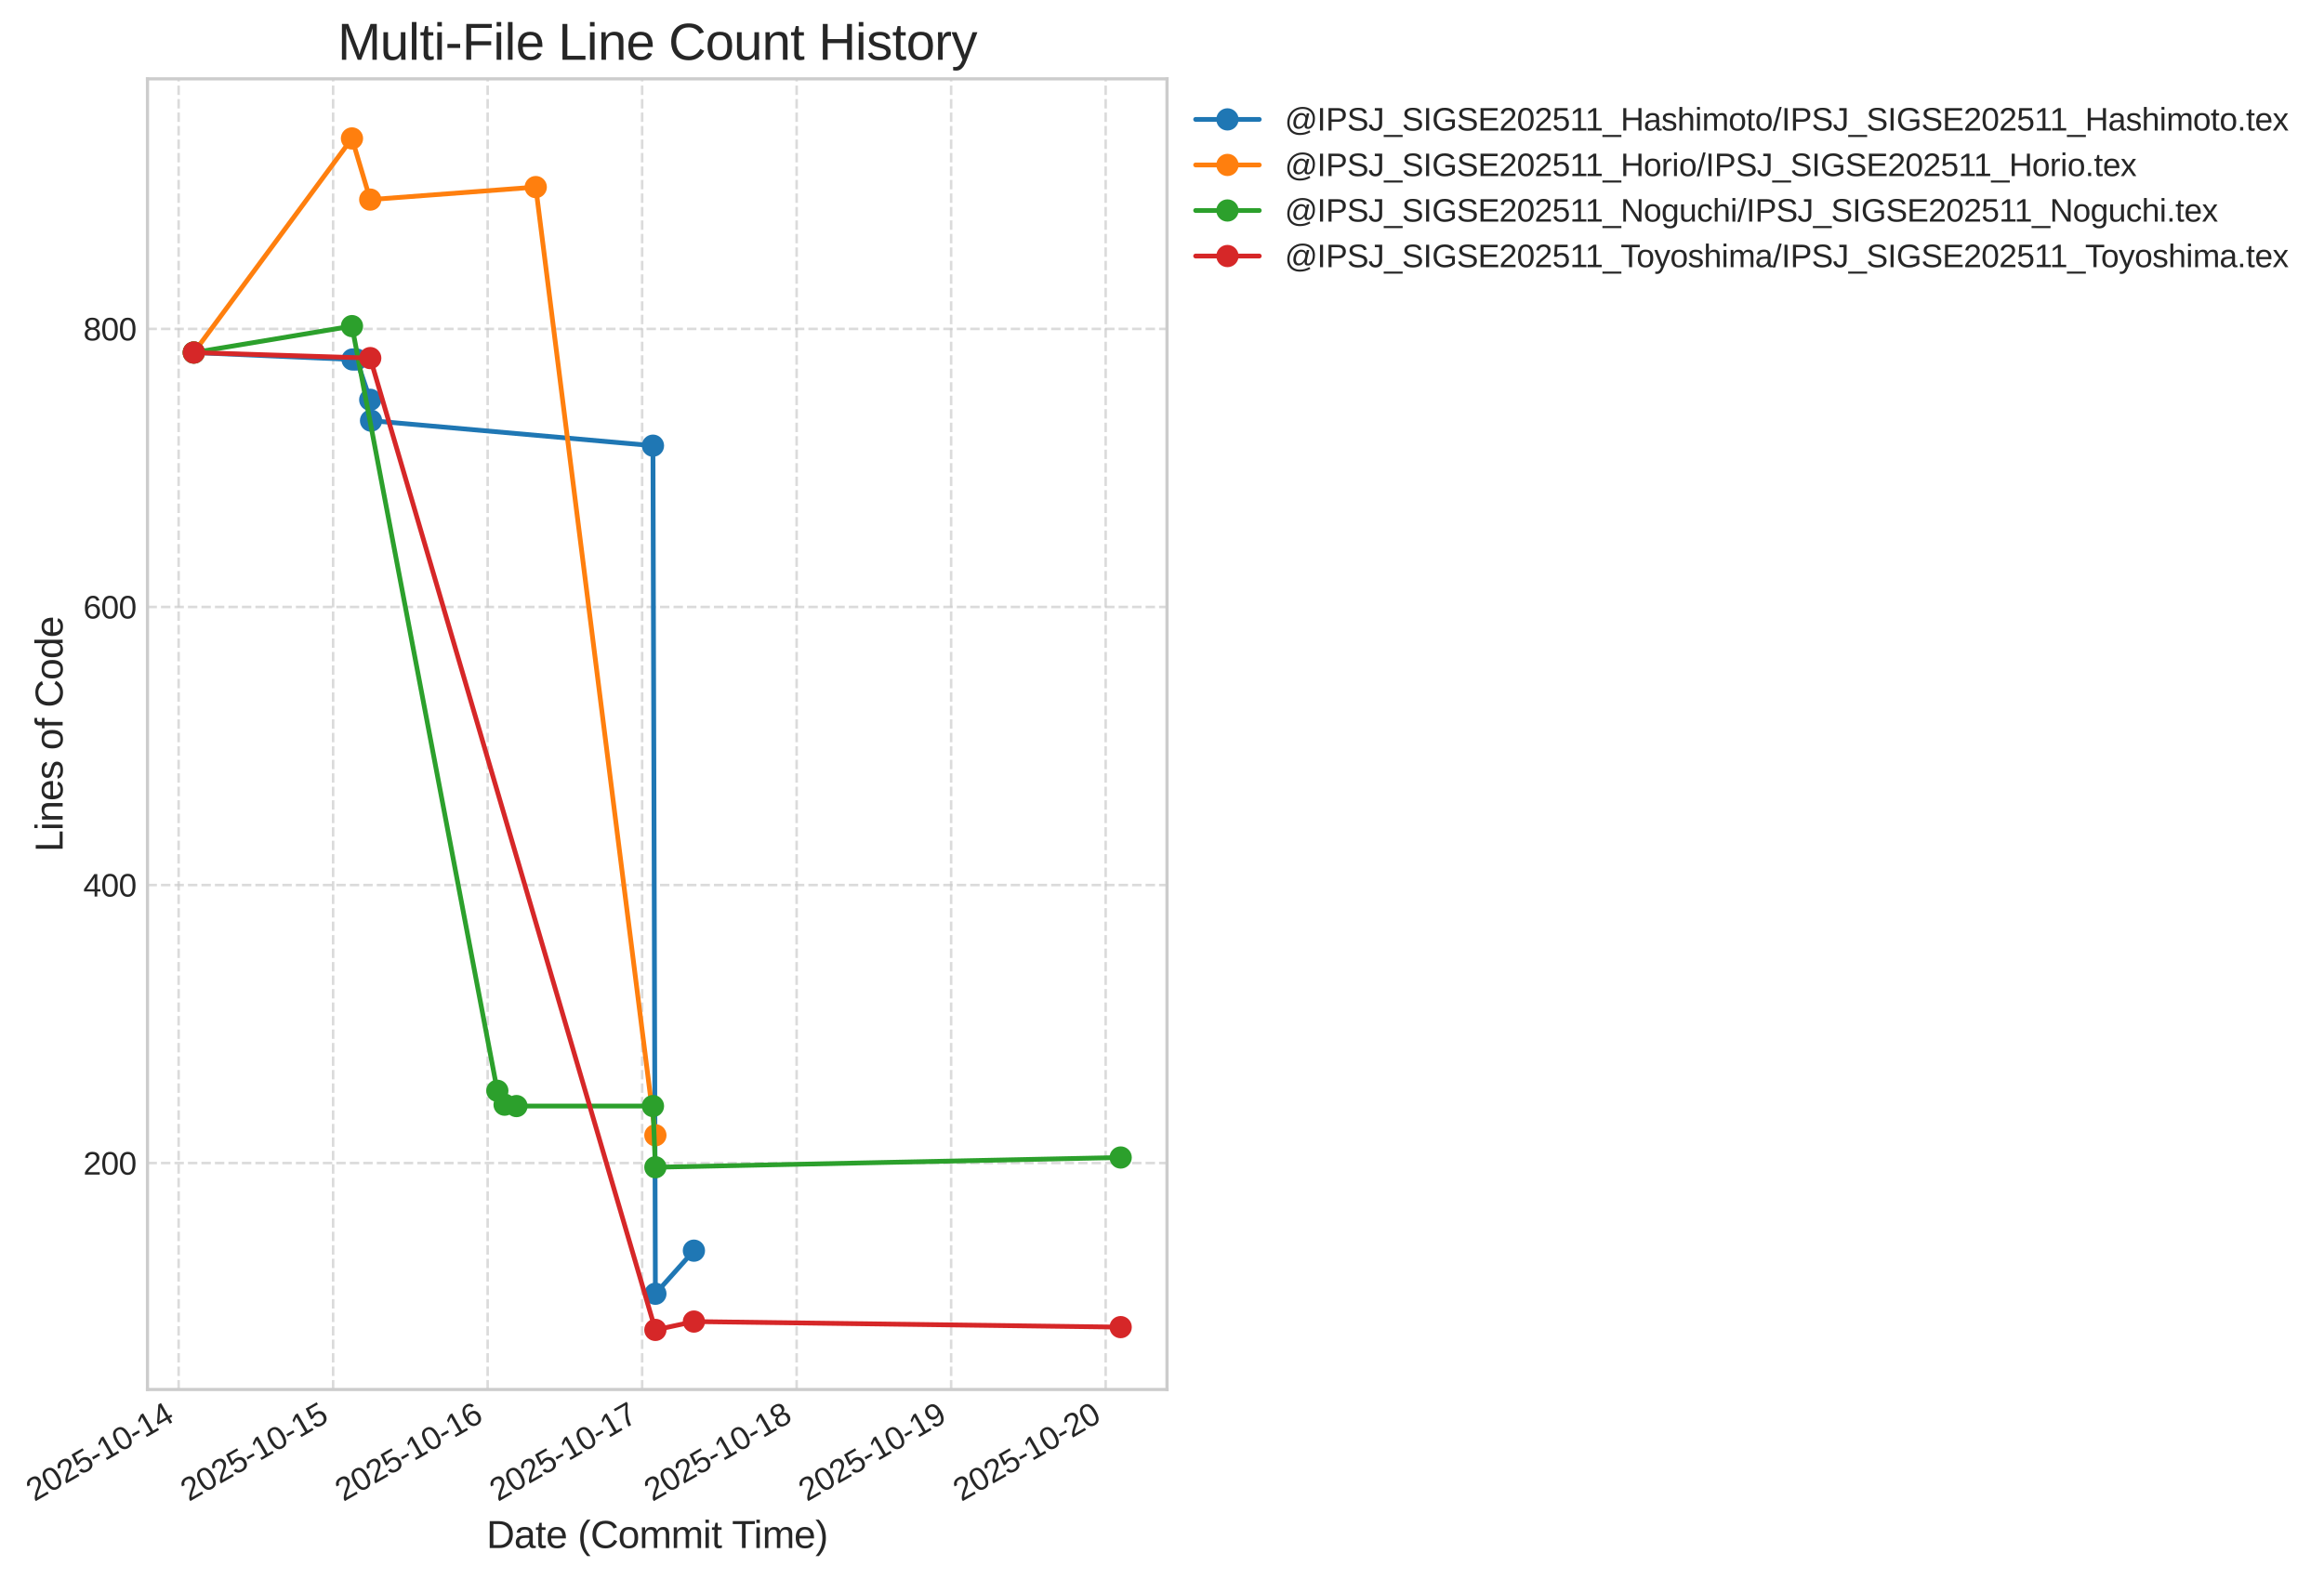 <?xml version="1.0" encoding="utf-8" standalone="no"?>
<!DOCTYPE svg PUBLIC "-//W3C//DTD SVG 1.1//EN"
  "http://www.w3.org/Graphics/SVG/1.1/DTD/svg11.dtd">
<svg xmlns:xlink="http://www.w3.org/1999/xlink" width="730.573pt" height="496.438pt" viewBox="0 0 730.573 496.438" xmlns="http://www.w3.org/2000/svg" version="1.1">
 <defs>
  <style type="text/css">*{stroke-linejoin: round; stroke-linecap: butt}</style>
 </defs>
 <g id="figure_1">
  <g id="patch_1">
   <path d="M -0 496.438 
L 730.573 496.438 
L 730.573 0 
L -0 0 
z
" style="fill: #ffffff"/>
  </g>
  <g id="axes_1">
   <g id="patch_2">
    <path d="M 46.363 436.905 
L 366.863 436.905 
L 366.863 24.795 
L 46.363 24.795 
z
" style="fill: #ffffff"/>
   </g>
   <g id="matplotlib.axis_1">
    <g id="xtick_1">
     <g id="line2d_1">
      <path d="M 56.155 436.905 
L 56.155 24.795 
" clip-path="url(#pe1f201b911)" style="fill: none; stroke-dasharray: 2.96,1.28; stroke-dashoffset: 0; stroke: #cccccc; stroke-opacity: 0.7; stroke-width: 0.8"/>
     </g>
     <g id="line2d_2"/>
     <g id="text_1">
      <!-- 2025-10-14 -->
      <g style="fill: #262626" transform="translate(10.823 472.255) rotate(-30) scale(0.1 -0.1)">
       <defs>
        <path id="LiberationSans-32" d="M 322 0 
L 322 397 
Q 481 763 711 1042 
Q 941 1322 1194 1548 
Q 1447 1775 1695 1969 
Q 1944 2163 2144 2356 
Q 2344 2550 2467 2762 
Q 2591 2975 2591 3244 
Q 2591 3606 2378 3806 
Q 2166 4006 1788 4006 
Q 1428 4006 1195 3811 
Q 963 3616 922 3263 
L 347 3316 
Q 409 3844 795 4156 
Q 1181 4469 1788 4469 
Q 2453 4469 2811 4155 
Q 3169 3841 3169 3263 
Q 3169 3006 3051 2753 
Q 2934 2500 2703 2247 
Q 2472 1994 1819 1463 
Q 1459 1169 1246 933 
Q 1034 697 941 478 
L 3238 478 
L 3238 0 
L 322 0 
z
" transform="scale(0.016)"/>
        <path id="LiberationSans-30" d="M 3309 2203 
Q 3309 1100 2920 518 
Q 2531 -63 1772 -63 
Q 1013 -63 631 515 
Q 250 1094 250 2203 
Q 250 3338 620 3903 
Q 991 4469 1791 4469 
Q 2569 4469 2939 3897 
Q 3309 3325 3309 2203 
z
M 2738 2203 
Q 2738 3156 2517 3584 
Q 2297 4013 1791 4013 
Q 1272 4013 1045 3591 
Q 819 3169 819 2203 
Q 819 1266 1048 831 
Q 1278 397 1778 397 
Q 2275 397 2506 840 
Q 2738 1284 2738 2203 
z
" transform="scale(0.016)"/>
        <path id="LiberationSans-35" d="M 3291 1434 
Q 3291 738 2877 337 
Q 2463 -63 1728 -63 
Q 1113 -63 734 206 
Q 356 475 256 984 
L 825 1050 
Q 1003 397 1741 397 
Q 2194 397 2450 670 
Q 2706 944 2706 1422 
Q 2706 1838 2448 2094 
Q 2191 2350 1753 2350 
Q 1525 2350 1328 2278 
Q 1131 2206 934 2034 
L 384 2034 
L 531 4403 
L 3034 4403 
L 3034 3925 
L 1044 3925 
L 959 2528 
Q 1325 2809 1869 2809 
Q 2519 2809 2905 2428 
Q 3291 2047 3291 1434 
z
" transform="scale(0.016)"/>
        <path id="LiberationSans-2d" d="M 284 1450 
L 284 1950 
L 1847 1950 
L 1847 1450 
L 284 1450 
z
" transform="scale(0.016)"/>
        <path id="LiberationSans-31" d="M 488 0 
L 488 478 
L 1609 478 
L 1609 3866 
L 616 3156 
L 616 3688 
L 1656 4403 
L 2175 4403 
L 2175 478 
L 3247 478 
L 3247 0 
L 488 0 
z
" transform="scale(0.016)"/>
        <path id="LiberationSans-34" d="M 2753 997 
L 2753 0 
L 2222 0 
L 2222 997 
L 147 997 
L 147 1434 
L 2163 4403 
L 2753 4403 
L 2753 1441 
L 3372 1441 
L 3372 997 
L 2753 997 
z
M 2222 3769 
Q 2216 3750 2134 3603 
Q 2053 3456 2013 3397 
L 884 1734 
L 716 1503 
L 666 1441 
L 2222 1441 
L 2222 3769 
z
" transform="scale(0.016)"/>
       </defs>
       <use xlink:href="#LiberationSans-32"/>
       <use xlink:href="#LiberationSans-30" transform="translate(55.615 0)"/>
       <use xlink:href="#LiberationSans-32" transform="translate(111.23 0)"/>
       <use xlink:href="#LiberationSans-35" transform="translate(166.846 0)"/>
       <use xlink:href="#LiberationSans-2d" transform="translate(222.461 0)"/>
       <use xlink:href="#LiberationSans-31" transform="translate(255.762 0)"/>
       <use xlink:href="#LiberationSans-30" transform="translate(311.377 0)"/>
       <use xlink:href="#LiberationSans-2d" transform="translate(366.992 0)"/>
       <use xlink:href="#LiberationSans-31" transform="translate(400.293 0)"/>
       <use xlink:href="#LiberationSans-34" transform="translate(455.908 0)"/>
      </g>
     </g>
    </g>
    <g id="xtick_2">
     <g id="line2d_3">
      <path d="M 104.725 436.905 
L 104.725 24.795 
" clip-path="url(#pe1f201b911)" style="fill: none; stroke-dasharray: 2.96,1.28; stroke-dashoffset: 0; stroke: #cccccc; stroke-opacity: 0.7; stroke-width: 0.8"/>
     </g>
     <g id="line2d_4"/>
     <g id="text_2">
      <!-- 2025-10-15 -->
      <g style="fill: #262626" transform="translate(59.393 472.255) rotate(-30) scale(0.1 -0.1)">
       <use xlink:href="#LiberationSans-32"/>
       <use xlink:href="#LiberationSans-30" transform="translate(55.615 0)"/>
       <use xlink:href="#LiberationSans-32" transform="translate(111.23 0)"/>
       <use xlink:href="#LiberationSans-35" transform="translate(166.846 0)"/>
       <use xlink:href="#LiberationSans-2d" transform="translate(222.461 0)"/>
       <use xlink:href="#LiberationSans-31" transform="translate(255.762 0)"/>
       <use xlink:href="#LiberationSans-30" transform="translate(311.377 0)"/>
       <use xlink:href="#LiberationSans-2d" transform="translate(366.992 0)"/>
       <use xlink:href="#LiberationSans-31" transform="translate(400.293 0)"/>
       <use xlink:href="#LiberationSans-35" transform="translate(455.908 0)"/>
      </g>
     </g>
    </g>
    <g id="xtick_3">
     <g id="line2d_5">
      <path d="M 153.295 436.905 
L 153.295 24.795 
" clip-path="url(#pe1f201b911)" style="fill: none; stroke-dasharray: 2.96,1.28; stroke-dashoffset: 0; stroke: #cccccc; stroke-opacity: 0.7; stroke-width: 0.8"/>
     </g>
     <g id="line2d_6"/>
     <g id="text_3">
      <!-- 2025-10-16 -->
      <g style="fill: #262626" transform="translate(107.963 472.255) rotate(-30) scale(0.1 -0.1)">
       <defs>
        <path id="LiberationSans-36" d="M 3278 1441 
Q 3278 744 2900 340 
Q 2522 -63 1856 -63 
Q 1113 -63 719 490 
Q 325 1044 325 2100 
Q 325 3244 734 3856 
Q 1144 4469 1900 4469 
Q 2897 4469 3156 3572 
L 2619 3475 
Q 2453 4013 1894 4013 
Q 1413 4013 1148 3564 
Q 884 3116 884 2266 
Q 1038 2550 1316 2698 
Q 1594 2847 1953 2847 
Q 2563 2847 2920 2465 
Q 3278 2084 3278 1441 
z
M 2706 1416 
Q 2706 1894 2472 2153 
Q 2238 2413 1819 2413 
Q 1425 2413 1183 2183 
Q 941 1953 941 1550 
Q 941 1041 1192 716 
Q 1444 391 1838 391 
Q 2244 391 2475 664 
Q 2706 938 2706 1416 
z
" transform="scale(0.016)"/>
       </defs>
       <use xlink:href="#LiberationSans-32"/>
       <use xlink:href="#LiberationSans-30" transform="translate(55.615 0)"/>
       <use xlink:href="#LiberationSans-32" transform="translate(111.23 0)"/>
       <use xlink:href="#LiberationSans-35" transform="translate(166.846 0)"/>
       <use xlink:href="#LiberationSans-2d" transform="translate(222.461 0)"/>
       <use xlink:href="#LiberationSans-31" transform="translate(255.762 0)"/>
       <use xlink:href="#LiberationSans-30" transform="translate(311.377 0)"/>
       <use xlink:href="#LiberationSans-2d" transform="translate(366.992 0)"/>
       <use xlink:href="#LiberationSans-31" transform="translate(400.293 0)"/>
       <use xlink:href="#LiberationSans-36" transform="translate(455.908 0)"/>
      </g>
     </g>
    </g>
    <g id="xtick_4">
     <g id="line2d_7">
      <path d="M 201.865 436.905 
L 201.865 24.795 
" clip-path="url(#pe1f201b911)" style="fill: none; stroke-dasharray: 2.96,1.28; stroke-dashoffset: 0; stroke: #cccccc; stroke-opacity: 0.7; stroke-width: 0.8"/>
     </g>
     <g id="line2d_8"/>
     <g id="text_4">
      <!-- 2025-10-17 -->
      <g style="fill: #262626" transform="translate(156.533 472.255) rotate(-30) scale(0.1 -0.1)">
       <defs>
        <path id="LiberationSans-37" d="M 3238 3947 
Q 2563 2916 2284 2331 
Q 2006 1747 1867 1178 
Q 1728 609 1728 0 
L 1141 0 
Q 1141 844 1498 1776 
Q 1856 2709 2694 3925 
L 328 3925 
L 328 4403 
L 3238 4403 
L 3238 3947 
z
" transform="scale(0.016)"/>
       </defs>
       <use xlink:href="#LiberationSans-32"/>
       <use xlink:href="#LiberationSans-30" transform="translate(55.615 0)"/>
       <use xlink:href="#LiberationSans-32" transform="translate(111.23 0)"/>
       <use xlink:href="#LiberationSans-35" transform="translate(166.846 0)"/>
       <use xlink:href="#LiberationSans-2d" transform="translate(222.461 0)"/>
       <use xlink:href="#LiberationSans-31" transform="translate(255.762 0)"/>
       <use xlink:href="#LiberationSans-30" transform="translate(311.377 0)"/>
       <use xlink:href="#LiberationSans-2d" transform="translate(366.992 0)"/>
       <use xlink:href="#LiberationSans-31" transform="translate(400.293 0)"/>
       <use xlink:href="#LiberationSans-37" transform="translate(455.908 0)"/>
      </g>
     </g>
    </g>
    <g id="xtick_5">
     <g id="line2d_9">
      <path d="M 250.434 436.905 
L 250.434 24.795 
" clip-path="url(#pe1f201b911)" style="fill: none; stroke-dasharray: 2.96,1.28; stroke-dashoffset: 0; stroke: #cccccc; stroke-opacity: 0.7; stroke-width: 0.8"/>
     </g>
     <g id="line2d_10"/>
     <g id="text_5">
      <!-- 2025-10-18 -->
      <g style="fill: #262626" transform="translate(205.102 472.255) rotate(-30) scale(0.1 -0.1)">
       <defs>
        <path id="LiberationSans-38" d="M 3281 1228 
Q 3281 619 2893 278 
Q 2506 -63 1781 -63 
Q 1075 -63 676 271 
Q 278 606 278 1222 
Q 278 1653 525 1947 
Q 772 2241 1156 2303 
L 1156 2316 
Q 797 2400 589 2681 
Q 381 2963 381 3341 
Q 381 3844 757 4156 
Q 1134 4469 1769 4469 
Q 2419 4469 2795 4162 
Q 3172 3856 3172 3334 
Q 3172 2956 2962 2675 
Q 2753 2394 2391 2322 
L 2391 2309 
Q 2813 2241 3047 1952 
Q 3281 1663 3281 1228 
z
M 2588 3303 
Q 2588 4050 1769 4050 
Q 1372 4050 1164 3862 
Q 956 3675 956 3303 
Q 956 2925 1170 2726 
Q 1384 2528 1775 2528 
Q 2172 2528 2380 2711 
Q 2588 2894 2588 3303 
z
M 2697 1281 
Q 2697 1691 2453 1898 
Q 2209 2106 1769 2106 
Q 1341 2106 1100 1882 
Q 859 1659 859 1269 
Q 859 359 1788 359 
Q 2247 359 2472 579 
Q 2697 800 2697 1281 
z
" transform="scale(0.016)"/>
       </defs>
       <use xlink:href="#LiberationSans-32"/>
       <use xlink:href="#LiberationSans-30" transform="translate(55.615 0)"/>
       <use xlink:href="#LiberationSans-32" transform="translate(111.23 0)"/>
       <use xlink:href="#LiberationSans-35" transform="translate(166.846 0)"/>
       <use xlink:href="#LiberationSans-2d" transform="translate(222.461 0)"/>
       <use xlink:href="#LiberationSans-31" transform="translate(255.762 0)"/>
       <use xlink:href="#LiberationSans-30" transform="translate(311.377 0)"/>
       <use xlink:href="#LiberationSans-2d" transform="translate(366.992 0)"/>
       <use xlink:href="#LiberationSans-31" transform="translate(400.293 0)"/>
       <use xlink:href="#LiberationSans-38" transform="translate(455.908 0)"/>
      </g>
     </g>
    </g>
    <g id="xtick_6">
     <g id="line2d_11">
      <path d="M 299.004 436.905 
L 299.004 24.795 
" clip-path="url(#pe1f201b911)" style="fill: none; stroke-dasharray: 2.96,1.28; stroke-dashoffset: 0; stroke: #cccccc; stroke-opacity: 0.7; stroke-width: 0.8"/>
     </g>
     <g id="line2d_12"/>
     <g id="text_6">
      <!-- 2025-10-19 -->
      <g style="fill: #262626" transform="translate(253.672 472.255) rotate(-30) scale(0.1 -0.1)">
       <defs>
        <path id="LiberationSans-39" d="M 3256 2291 
Q 3256 1156 2842 546 
Q 2428 -63 1663 -63 
Q 1147 -63 836 154 
Q 525 372 391 856 
L 928 941 
Q 1097 391 1672 391 
Q 2156 391 2422 841 
Q 2688 1291 2700 2125 
Q 2575 1844 2272 1673 
Q 1969 1503 1606 1503 
Q 1013 1503 656 1909 
Q 300 2316 300 2988 
Q 300 3678 687 4073 
Q 1075 4469 1766 4469 
Q 2500 4469 2878 3925 
Q 3256 3381 3256 2291 
z
M 2644 2834 
Q 2644 3366 2400 3689 
Q 2156 4013 1747 4013 
Q 1341 4013 1106 3736 
Q 872 3459 872 2988 
Q 872 2506 1106 2226 
Q 1341 1947 1741 1947 
Q 1984 1947 2193 2058 
Q 2403 2169 2523 2372 
Q 2644 2575 2644 2834 
z
" transform="scale(0.016)"/>
       </defs>
       <use xlink:href="#LiberationSans-32"/>
       <use xlink:href="#LiberationSans-30" transform="translate(55.615 0)"/>
       <use xlink:href="#LiberationSans-32" transform="translate(111.23 0)"/>
       <use xlink:href="#LiberationSans-35" transform="translate(166.846 0)"/>
       <use xlink:href="#LiberationSans-2d" transform="translate(222.461 0)"/>
       <use xlink:href="#LiberationSans-31" transform="translate(255.762 0)"/>
       <use xlink:href="#LiberationSans-30" transform="translate(311.377 0)"/>
       <use xlink:href="#LiberationSans-2d" transform="translate(366.992 0)"/>
       <use xlink:href="#LiberationSans-31" transform="translate(400.293 0)"/>
       <use xlink:href="#LiberationSans-39" transform="translate(455.908 0)"/>
      </g>
     </g>
    </g>
    <g id="xtick_7">
     <g id="line2d_13">
      <path d="M 347.574 436.905 
L 347.574 24.795 
" clip-path="url(#pe1f201b911)" style="fill: none; stroke-dasharray: 2.96,1.28; stroke-dashoffset: 0; stroke: #cccccc; stroke-opacity: 0.7; stroke-width: 0.8"/>
     </g>
     <g id="line2d_14"/>
     <g id="text_7">
      <!-- 2025-10-20 -->
      <g style="fill: #262626" transform="translate(302.242 472.255) rotate(-30) scale(0.1 -0.1)">
       <use xlink:href="#LiberationSans-32"/>
       <use xlink:href="#LiberationSans-30" transform="translate(55.615 0)"/>
       <use xlink:href="#LiberationSans-32" transform="translate(111.23 0)"/>
       <use xlink:href="#LiberationSans-35" transform="translate(166.846 0)"/>
       <use xlink:href="#LiberationSans-2d" transform="translate(222.461 0)"/>
       <use xlink:href="#LiberationSans-31" transform="translate(255.762 0)"/>
       <use xlink:href="#LiberationSans-30" transform="translate(311.377 0)"/>
       <use xlink:href="#LiberationSans-2d" transform="translate(366.992 0)"/>
       <use xlink:href="#LiberationSans-32" transform="translate(400.293 0)"/>
       <use xlink:href="#LiberationSans-30" transform="translate(455.908 0)"/>
      </g>
     </g>
    </g>
    <g id="text_8">
     <!-- Date (Commit Time) -->
     <g style="fill: #262626" transform="translate(152.943 486.748) scale(0.12 -0.12)">
      <defs>
       <path id="LiberationSans-44" d="M 4316 2247 
Q 4316 1566 4050 1055 
Q 3784 544 3296 272 
Q 2809 0 2172 0 
L 525 0 
L 525 4403 
L 1981 4403 
Q 3100 4403 3708 3842 
Q 4316 3281 4316 2247 
z
M 3716 2247 
Q 3716 3066 3267 3495 
Q 2819 3925 1969 3925 
L 1122 3925 
L 1122 478 
L 2103 478 
Q 2588 478 2955 690 
Q 3322 903 3519 1303 
Q 3716 1703 3716 2247 
z
" transform="scale(0.016)"/>
       <path id="LiberationSans-61" d="M 1294 -63 
Q 784 -63 528 206 
Q 272 475 272 944 
Q 272 1469 617 1750 
Q 963 2031 1731 2050 
L 2491 2063 
L 2491 2247 
Q 2491 2659 2316 2837 
Q 2141 3016 1766 3016 
Q 1388 3016 1216 2887 
Q 1044 2759 1009 2478 
L 422 2531 
Q 566 3444 1778 3444 
Q 2416 3444 2737 3151 
Q 3059 2859 3059 2306 
L 3059 850 
Q 3059 600 3125 473 
Q 3191 347 3375 347 
Q 3456 347 3559 369 
L 3559 19 
Q 3347 -31 3125 -31 
Q 2813 -31 2670 133 
Q 2528 297 2509 647 
L 2491 647 
Q 2275 259 1989 98 
Q 1703 -63 1294 -63 
z
M 1422 359 
Q 1731 359 1972 500 
Q 2213 641 2352 886 
Q 2491 1131 2491 1391 
L 2491 1669 
L 1875 1656 
Q 1478 1650 1273 1575 
Q 1069 1500 959 1344 
Q 850 1188 850 934 
Q 850 659 998 509 
Q 1147 359 1422 359 
z
" transform="scale(0.016)"/>
       <path id="LiberationSans-74" d="M 1731 25 
Q 1453 -50 1163 -50 
Q 488 -50 488 716 
L 488 2972 
L 97 2972 
L 97 3381 
L 509 3381 
L 675 4138 
L 1050 4138 
L 1050 3381 
L 1675 3381 
L 1675 2972 
L 1050 2972 
L 1050 838 
Q 1050 594 1129 495 
Q 1209 397 1406 397 
Q 1519 397 1731 441 
L 1731 25 
z
" transform="scale(0.016)"/>
       <path id="LiberationSans-65" d="M 863 1572 
Q 863 991 1103 675 
Q 1344 359 1806 359 
Q 2172 359 2392 506 
Q 2613 653 2691 878 
L 3184 738 
Q 2881 -63 1806 -63 
Q 1056 -63 664 384 
Q 272 831 272 1713 
Q 272 2550 664 2997 
Q 1056 3444 1784 3444 
Q 3275 3444 3275 1647 
L 3275 1572 
L 863 1572 
z
M 2694 2003 
Q 2647 2538 2422 2783 
Q 2197 3028 1775 3028 
Q 1366 3028 1127 2754 
Q 888 2481 869 2003 
L 2694 2003 
z
" transform="scale(0.016)"/>
       <path id="LiberationSans-20" transform="scale(0.016)"/>
       <path id="LiberationSans-28" d="M 397 1663 
Q 397 2566 680 3284 
Q 963 4003 1550 4638 
L 2094 4638 
Q 1509 3988 1236 3256 
Q 963 2525 963 1656 
Q 963 791 1233 62 
Q 1503 -666 2094 -1325 
L 1550 -1325 
Q 959 -688 678 32 
Q 397 753 397 1650 
L 397 1663 
z
" transform="scale(0.016)"/>
       <path id="LiberationSans-43" d="M 2475 3981 
Q 1744 3981 1337 3511 
Q 931 3041 931 2222 
Q 931 1413 1354 920 
Q 1778 428 2500 428 
Q 3425 428 3891 1344 
L 4378 1100 
Q 4106 531 3614 234 
Q 3122 -63 2472 -63 
Q 1806 -63 1320 214 
Q 834 491 579 1005 
Q 325 1519 325 2222 
Q 325 3275 894 3872 
Q 1463 4469 2469 4469 
Q 3172 4469 3644 4194 
Q 4116 3919 4338 3378 
L 3772 3191 
Q 3619 3575 3280 3778 
Q 2941 3981 2475 3981 
z
" transform="scale(0.016)"/>
       <path id="LiberationSans-6f" d="M 3291 1694 
Q 3291 806 2900 371 
Q 2509 -63 1766 -63 
Q 1025 -63 647 389 
Q 269 841 269 1694 
Q 269 3444 1784 3444 
Q 2559 3444 2925 3017 
Q 3291 2591 3291 1694 
z
M 2700 1694 
Q 2700 2394 2492 2711 
Q 2284 3028 1794 3028 
Q 1300 3028 1079 2704 
Q 859 2381 859 1694 
Q 859 1025 1076 689 
Q 1294 353 1759 353 
Q 2266 353 2483 678 
Q 2700 1003 2700 1694 
z
" transform="scale(0.016)"/>
       <path id="LiberationSans-6d" d="M 2400 0 
L 2400 2144 
Q 2400 2634 2265 2821 
Q 2131 3009 1781 3009 
Q 1422 3009 1212 2734 
Q 1003 2459 1003 1959 
L 1003 0 
L 444 0 
L 444 2659 
Q 444 3250 425 3381 
L 956 3381 
Q 959 3366 962 3297 
Q 966 3228 970 3139 
Q 975 3050 981 2803 
L 991 2803 
Q 1172 3163 1406 3303 
Q 1641 3444 1978 3444 
Q 2363 3444 2586 3291 
Q 2809 3138 2897 2803 
L 2906 2803 
Q 3081 3144 3329 3294 
Q 3578 3444 3931 3444 
Q 4444 3444 4676 3166 
Q 4909 2888 4909 2253 
L 4909 0 
L 4353 0 
L 4353 2144 
Q 4353 2634 4218 2821 
Q 4084 3009 3734 3009 
Q 3366 3009 3161 2736 
Q 2956 2463 2956 1959 
L 2956 0 
L 2400 0 
z
" transform="scale(0.016)"/>
       <path id="LiberationSans-69" d="M 428 4100 
L 428 4638 
L 991 4638 
L 991 4100 
L 428 4100 
z
M 428 0 
L 428 3381 
L 991 3381 
L 991 0 
L 428 0 
z
" transform="scale(0.016)"/>
       <path id="LiberationSans-54" d="M 2250 3916 
L 2250 0 
L 1656 0 
L 1656 3916 
L 144 3916 
L 144 4403 
L 3763 4403 
L 3763 3916 
L 2250 3916 
z
" transform="scale(0.016)"/>
       <path id="LiberationSans-29" d="M 1734 1650 
Q 1734 747 1451 28 
Q 1169 -691 581 -1325 
L 38 -1325 
Q 625 -669 897 57 
Q 1169 784 1169 1656 
Q 1169 2528 895 3256 
Q 622 3984 38 4638 
L 581 4638 
Q 1172 4000 1453 3279 
Q 1734 2559 1734 1663 
L 1734 1650 
z
" transform="scale(0.016)"/>
      </defs>
      <use xlink:href="#LiberationSans-44"/>
      <use xlink:href="#LiberationSans-61" transform="translate(72.217 0)"/>
      <use xlink:href="#LiberationSans-74" transform="translate(127.832 0)"/>
      <use xlink:href="#LiberationSans-65" transform="translate(155.615 0)"/>
      <use xlink:href="#LiberationSans-20" transform="translate(211.23 0)"/>
      <use xlink:href="#LiberationSans-28" transform="translate(239.014 0)"/>
      <use xlink:href="#LiberationSans-43" transform="translate(272.314 0)"/>
      <use xlink:href="#LiberationSans-6f" transform="translate(344.531 0)"/>
      <use xlink:href="#LiberationSans-6d" transform="translate(400.146 0)"/>
      <use xlink:href="#LiberationSans-6d" transform="translate(483.447 0)"/>
      <use xlink:href="#LiberationSans-69" transform="translate(566.748 0)"/>
      <use xlink:href="#LiberationSans-74" transform="translate(588.965 0)"/>
      <use xlink:href="#LiberationSans-20" transform="translate(616.748 0)"/>
      <use xlink:href="#LiberationSans-54" transform="translate(642.781 0)"/>
      <use xlink:href="#LiberationSans-69" transform="translate(700.115 0)"/>
      <use xlink:href="#LiberationSans-6d" transform="translate(722.332 0)"/>
      <use xlink:href="#LiberationSans-65" transform="translate(805.633 0)"/>
      <use xlink:href="#LiberationSans-29" transform="translate(861.248 0)"/>
     </g>
    </g>
   </g>
   <g id="matplotlib.axis_2">
    <g id="ytick_1">
     <g id="line2d_15">
      <path d="M 46.363 365.714 
L 366.863 365.714 
" clip-path="url(#pe1f201b911)" style="fill: none; stroke-dasharray: 2.96,1.28; stroke-dashoffset: 0; stroke: #cccccc; stroke-opacity: 0.7; stroke-width: 0.8"/>
     </g>
     <g id="line2d_16"/>
     <g id="text_9">
      <!-- 200 -->
      <g style="fill: #262626" transform="translate(26.18 369.337) scale(0.1 -0.1)">
       <use xlink:href="#LiberationSans-32"/>
       <use xlink:href="#LiberationSans-30" transform="translate(55.615 0)"/>
       <use xlink:href="#LiberationSans-30" transform="translate(111.23 0)"/>
      </g>
     </g>
    </g>
    <g id="ytick_2">
     <g id="line2d_17">
      <path d="M 46.363 278.282 
L 366.863 278.282 
" clip-path="url(#pe1f201b911)" style="fill: none; stroke-dasharray: 2.96,1.28; stroke-dashoffset: 0; stroke: #cccccc; stroke-opacity: 0.7; stroke-width: 0.8"/>
     </g>
     <g id="line2d_18"/>
     <g id="text_10">
      <!-- 400 -->
      <g style="fill: #262626" transform="translate(26.18 281.905) scale(0.1 -0.1)">
       <use xlink:href="#LiberationSans-34"/>
       <use xlink:href="#LiberationSans-30" transform="translate(55.615 0)"/>
       <use xlink:href="#LiberationSans-30" transform="translate(111.23 0)"/>
      </g>
     </g>
    </g>
    <g id="ytick_3">
     <g id="line2d_19">
      <path d="M 46.363 190.85 
L 366.863 190.85 
" clip-path="url(#pe1f201b911)" style="fill: none; stroke-dasharray: 2.96,1.28; stroke-dashoffset: 0; stroke: #cccccc; stroke-opacity: 0.7; stroke-width: 0.8"/>
     </g>
     <g id="line2d_20"/>
     <g id="text_11">
      <!-- 600 -->
      <g style="fill: #262626" transform="translate(26.18 194.474) scale(0.1 -0.1)">
       <use xlink:href="#LiberationSans-36"/>
       <use xlink:href="#LiberationSans-30" transform="translate(55.615 0)"/>
       <use xlink:href="#LiberationSans-30" transform="translate(111.23 0)"/>
      </g>
     </g>
    </g>
    <g id="ytick_4">
     <g id="line2d_21">
      <path d="M 46.363 103.418 
L 366.863 103.418 
" clip-path="url(#pe1f201b911)" style="fill: none; stroke-dasharray: 2.96,1.28; stroke-dashoffset: 0; stroke: #cccccc; stroke-opacity: 0.7; stroke-width: 0.8"/>
     </g>
     <g id="line2d_22"/>
     <g id="text_12">
      <!-- 800 -->
      <g style="fill: #262626" transform="translate(26.18 107.042) scale(0.1 -0.1)">
       <use xlink:href="#LiberationSans-38"/>
       <use xlink:href="#LiberationSans-30" transform="translate(55.615 0)"/>
       <use xlink:href="#LiberationSans-30" transform="translate(111.23 0)"/>
      </g>
     </g>
    </g>
    <g id="text_13">
     <!-- Lines of Code -->
     <g style="fill: #262626" transform="translate(19.69 267.873) rotate(-90) scale(0.12 -0.12)">
      <defs>
       <path id="LiberationSans-4c" d="M 525 0 
L 525 4403 
L 1122 4403 
L 1122 488 
L 3347 488 
L 3347 0 
L 525 0 
z
" transform="scale(0.016)"/>
       <path id="LiberationSans-6e" d="M 2578 0 
L 2578 2144 
Q 2578 2478 2512 2662 
Q 2447 2847 2303 2928 
Q 2159 3009 1881 3009 
Q 1475 3009 1240 2731 
Q 1006 2453 1006 1959 
L 1006 0 
L 444 0 
L 444 2659 
Q 444 3250 425 3381 
L 956 3381 
Q 959 3366 962 3297 
Q 966 3228 970 3139 
Q 975 3050 981 2803 
L 991 2803 
Q 1184 3153 1439 3298 
Q 1694 3444 2072 3444 
Q 2628 3444 2886 3167 
Q 3144 2891 3144 2253 
L 3144 0 
L 2578 0 
z
" transform="scale(0.016)"/>
       <path id="LiberationSans-73" d="M 2969 934 
Q 2969 456 2608 196 
Q 2247 -63 1597 -63 
Q 966 -63 623 145 
Q 281 353 178 794 
L 675 891 
Q 747 619 972 492 
Q 1197 366 1597 366 
Q 2025 366 2223 497 
Q 2422 628 2422 891 
Q 2422 1091 2284 1216 
Q 2147 1341 1841 1422 
L 1438 1528 
Q 953 1653 748 1773 
Q 544 1894 428 2066 
Q 313 2238 313 2488 
Q 313 2950 642 3192 
Q 972 3434 1603 3434 
Q 2163 3434 2492 3237 
Q 2822 3041 2909 2606 
L 2403 2544 
Q 2356 2769 2151 2889 
Q 1947 3009 1603 3009 
Q 1222 3009 1040 2893 
Q 859 2778 859 2544 
Q 859 2400 934 2306 
Q 1009 2213 1156 2147 
Q 1303 2081 1775 1966 
Q 2222 1853 2419 1758 
Q 2616 1663 2730 1547 
Q 2844 1431 2906 1279 
Q 2969 1128 2969 934 
z
" transform="scale(0.016)"/>
       <path id="LiberationSans-66" d="M 1128 2972 
L 1128 0 
L 566 0 
L 566 2972 
L 91 2972 
L 91 3381 
L 566 3381 
L 566 3763 
Q 566 4225 769 4428 
Q 972 4631 1391 4631 
Q 1625 4631 1788 4594 
L 1788 4166 
Q 1647 4191 1538 4191 
Q 1322 4191 1225 4081 
Q 1128 3972 1128 3684 
L 1128 3381 
L 1788 3381 
L 1788 2972 
L 1128 2972 
z
" transform="scale(0.016)"/>
       <path id="LiberationSans-64" d="M 2566 544 
Q 2409 219 2151 78 
Q 1894 -63 1513 -63 
Q 872 -63 570 368 
Q 269 800 269 1675 
Q 269 3444 1513 3444 
Q 1897 3444 2153 3303 
Q 2409 3163 2566 2856 
L 2572 2856 
L 2566 3234 
L 2566 4638 
L 3128 4638 
L 3128 697 
Q 3128 169 3147 0 
L 2609 0 
Q 2600 50 2589 231 
Q 2578 413 2578 544 
L 2566 544 
z
M 859 1694 
Q 859 984 1046 678 
Q 1234 372 1656 372 
Q 2134 372 2350 703 
Q 2566 1034 2566 1731 
Q 2566 2403 2350 2715 
Q 2134 3028 1663 3028 
Q 1238 3028 1048 2714 
Q 859 2400 859 1694 
z
" transform="scale(0.016)"/>
      </defs>
      <use xlink:href="#LiberationSans-4c"/>
      <use xlink:href="#LiberationSans-69" transform="translate(55.615 0)"/>
      <use xlink:href="#LiberationSans-6e" transform="translate(77.832 0)"/>
      <use xlink:href="#LiberationSans-65" transform="translate(133.447 0)"/>
      <use xlink:href="#LiberationSans-73" transform="translate(189.062 0)"/>
      <use xlink:href="#LiberationSans-20" transform="translate(239.062 0)"/>
      <use xlink:href="#LiberationSans-6f" transform="translate(266.846 0)"/>
      <use xlink:href="#LiberationSans-66" transform="translate(322.461 0)"/>
      <use xlink:href="#LiberationSans-20" transform="translate(350.244 0)"/>
      <use xlink:href="#LiberationSans-43" transform="translate(378.027 0)"/>
      <use xlink:href="#LiberationSans-6f" transform="translate(450.244 0)"/>
      <use xlink:href="#LiberationSans-64" transform="translate(505.859 0)"/>
      <use xlink:href="#LiberationSans-65" transform="translate(561.475 0)"/>
     </g>
    </g>
   </g>
   <g id="line2d_23">
    <path d="M 60.931 110.85 
L 110.824 113.036 
L 112.066 113.036 
L 116.385 125.713 
L 116.639 132.271 
L 205.264 140.14 
L 206.027 406.807 
L 218.138 393.255 
" clip-path="url(#pe1f201b911)" style="fill: none; stroke: #1f77b4; stroke-width: 1.5; stroke-linecap: round"/>
    <defs>
     <path id="m04225feb0b" d="M 0 3 
C 0.796 3 1.559 2.684 2.121 2.121 
C 2.684 1.559 3 0.796 3 0 
C 3 -0.796 2.684 -1.559 2.121 -2.121 
C 1.559 -2.684 0.796 -3 0 -3 
C -0.796 -3 -1.559 -2.684 -2.121 -2.121 
C -2.684 -1.559 -3 -0.796 -3 0 
C -3 0.796 -2.684 1.559 -2.121 2.121 
C -1.559 2.684 -0.796 3 0 3 
z
" style="stroke: #1f77b4"/>
    </defs>
    <g clip-path="url(#pe1f201b911)">
     <use xlink:href="#m04225feb0b" x="60.931" y="110.85" style="fill: #1f77b4; stroke: #1f77b4"/>
     <use xlink:href="#m04225feb0b" x="110.824" y="113.036" style="fill: #1f77b4; stroke: #1f77b4"/>
     <use xlink:href="#m04225feb0b" x="112.066" y="113.036" style="fill: #1f77b4; stroke: #1f77b4"/>
     <use xlink:href="#m04225feb0b" x="116.385" y="125.713" style="fill: #1f77b4; stroke: #1f77b4"/>
     <use xlink:href="#m04225feb0b" x="116.639" y="132.271" style="fill: #1f77b4; stroke: #1f77b4"/>
     <use xlink:href="#m04225feb0b" x="205.264" y="140.14" style="fill: #1f77b4; stroke: #1f77b4"/>
     <use xlink:href="#m04225feb0b" x="206.027" y="406.807" style="fill: #1f77b4; stroke: #1f77b4"/>
     <use xlink:href="#m04225feb0b" x="218.138" y="393.255" style="fill: #1f77b4; stroke: #1f77b4"/>
    </g>
   </g>
   <g id="line2d_24">
    <path d="M 60.931 110.85 
L 110.646 43.527 
L 116.385 62.762 
L 168.42 58.828 
L 206.027 356.971 
" clip-path="url(#pe1f201b911)" style="fill: none; stroke: #ff7f0e; stroke-width: 1.5; stroke-linecap: round"/>
    <defs>
     <path id="mde27468045" d="M 0 3 
C 0.796 3 1.559 2.684 2.121 2.121 
C 2.684 1.559 3 0.796 3 0 
C 3 -0.796 2.684 -1.559 2.121 -2.121 
C 1.559 -2.684 0.796 -3 0 -3 
C -0.796 -3 -1.559 -2.684 -2.121 -2.121 
C -2.684 -1.559 -3 -0.796 -3 0 
C -3 0.796 -2.684 1.559 -2.121 2.121 
C -1.559 2.684 -0.796 3 0 3 
z
" style="stroke: #ff7f0e"/>
    </defs>
    <g clip-path="url(#pe1f201b911)">
     <use xlink:href="#mde27468045" x="60.931" y="110.85" style="fill: #ff7f0e; stroke: #ff7f0e"/>
     <use xlink:href="#mde27468045" x="110.646" y="43.527" style="fill: #ff7f0e; stroke: #ff7f0e"/>
     <use xlink:href="#mde27468045" x="116.385" y="62.762" style="fill: #ff7f0e; stroke: #ff7f0e"/>
     <use xlink:href="#mde27468045" x="168.42" y="58.828" style="fill: #ff7f0e; stroke: #ff7f0e"/>
     <use xlink:href="#mde27468045" x="206.027" y="356.971" style="fill: #ff7f0e; stroke: #ff7f0e"/>
    </g>
   </g>
   <g id="line2d_25">
    <path d="M 60.931 110.85 
L 110.646 102.544 
L 156.34 342.982 
L 158.623 347.353 
L 162.358 347.79 
L 205.264 347.79 
L 206.027 367.025 
L 352.295 363.965 
" clip-path="url(#pe1f201b911)" style="fill: none; stroke: #2ca02c; stroke-width: 1.5; stroke-linecap: round"/>
    <defs>
     <path id="md0a85a5332" d="M 0 3 
C 0.796 3 1.559 2.684 2.121 2.121 
C 2.684 1.559 3 0.796 3 0 
C 3 -0.796 2.684 -1.559 2.121 -2.121 
C 1.559 -2.684 0.796 -3 0 -3 
C -0.796 -3 -1.559 -2.684 -2.121 -2.121 
C -2.684 -1.559 -3 -0.796 -3 0 
C -3 0.796 -2.684 1.559 -2.121 2.121 
C -1.559 2.684 -0.796 3 0 3 
z
" style="stroke: #2ca02c"/>
    </defs>
    <g clip-path="url(#pe1f201b911)">
     <use xlink:href="#md0a85a5332" x="60.931" y="110.85" style="fill: #2ca02c; stroke: #2ca02c"/>
     <use xlink:href="#md0a85a5332" x="110.646" y="102.544" style="fill: #2ca02c; stroke: #2ca02c"/>
     <use xlink:href="#md0a85a5332" x="156.34" y="342.982" style="fill: #2ca02c; stroke: #2ca02c"/>
     <use xlink:href="#md0a85a5332" x="158.623" y="347.353" style="fill: #2ca02c; stroke: #2ca02c"/>
     <use xlink:href="#md0a85a5332" x="162.358" y="347.79" style="fill: #2ca02c; stroke: #2ca02c"/>
     <use xlink:href="#md0a85a5332" x="205.264" y="347.79" style="fill: #2ca02c; stroke: #2ca02c"/>
     <use xlink:href="#md0a85a5332" x="206.027" y="367.025" style="fill: #2ca02c; stroke: #2ca02c"/>
     <use xlink:href="#md0a85a5332" x="352.295" y="363.965" style="fill: #2ca02c; stroke: #2ca02c"/>
    </g>
   </g>
   <g id="line2d_26">
    <path d="M 60.931 110.85 
L 116.385 112.599 
L 206.027 418.173 
L 218.138 415.55 
L 352.295 417.299 
" clip-path="url(#pe1f201b911)" style="fill: none; stroke: #d62728; stroke-width: 1.5; stroke-linecap: round"/>
    <defs>
     <path id="m3601a9a837" d="M 0 3 
C 0.796 3 1.559 2.684 2.121 2.121 
C 2.684 1.559 3 0.796 3 0 
C 3 -0.796 2.684 -1.559 2.121 -2.121 
C 1.559 -2.684 0.796 -3 0 -3 
C -0.796 -3 -1.559 -2.684 -2.121 -2.121 
C -2.684 -1.559 -3 -0.796 -3 0 
C -3 0.796 -2.684 1.559 -2.121 2.121 
C -1.559 2.684 -0.796 3 0 3 
z
" style="stroke: #d62728"/>
    </defs>
    <g clip-path="url(#pe1f201b911)">
     <use xlink:href="#m3601a9a837" x="60.931" y="110.85" style="fill: #d62728; stroke: #d62728"/>
     <use xlink:href="#m3601a9a837" x="116.385" y="112.599" style="fill: #d62728; stroke: #d62728"/>
     <use xlink:href="#m3601a9a837" x="206.027" y="418.173" style="fill: #d62728; stroke: #d62728"/>
     <use xlink:href="#m3601a9a837" x="218.138" y="415.55" style="fill: #d62728; stroke: #d62728"/>
     <use xlink:href="#m3601a9a837" x="352.295" y="417.299" style="fill: #d62728; stroke: #d62728"/>
    </g>
   </g>
   <g id="patch_3">
    <path d="M 46.363 436.905 
L 46.363 24.795 
" style="fill: none; stroke: #cccccc; stroke-linejoin: miter; stroke-linecap: square"/>
   </g>
   <g id="patch_4">
    <path d="M 366.863 436.905 
L 366.863 24.795 
" style="fill: none; stroke: #cccccc; stroke-linejoin: miter; stroke-linecap: square"/>
   </g>
   <g id="patch_5">
    <path d="M 46.363 436.905 
L 366.863 436.905 
" style="fill: none; stroke: #cccccc; stroke-linejoin: miter; stroke-linecap: square"/>
   </g>
   <g id="patch_6">
    <path d="M 46.363 24.795 
L 366.863 24.795 
" style="fill: none; stroke: #cccccc; stroke-linejoin: miter; stroke-linecap: square"/>
   </g>
   <g id="text_14">
    <!-- Multi-File Line Count History -->
    <g style="fill: #262626" transform="translate(106.142 18.795) scale(0.16 -0.16)">
     <defs>
      <path id="LiberationSans-4d" d="M 4269 0 
L 4269 2938 
Q 4269 3425 4297 3875 
Q 4144 3316 4022 3000 
L 2884 0 
L 2466 0 
L 1313 3000 
L 1138 3531 
L 1034 3875 
L 1044 3528 
L 1056 2938 
L 1056 0 
L 525 0 
L 525 4403 
L 1309 4403 
L 2481 1350 
Q 2544 1166 2601 955 
Q 2659 744 2678 650 
Q 2703 775 2783 1029 
Q 2863 1284 2891 1350 
L 4041 4403 
L 4806 4403 
L 4806 0 
L 4269 0 
z
" transform="scale(0.016)"/>
      <path id="LiberationSans-75" d="M 981 3381 
L 981 1238 
Q 981 903 1047 718 
Q 1113 534 1256 453 
Q 1400 372 1678 372 
Q 2084 372 2318 650 
Q 2553 928 2553 1422 
L 2553 3381 
L 3116 3381 
L 3116 722 
Q 3116 131 3134 0 
L 2603 0 
Q 2600 16 2597 84 
Q 2594 153 2589 242 
Q 2584 331 2578 578 
L 2569 578 
Q 2375 228 2120 82 
Q 1866 -63 1488 -63 
Q 931 -63 673 214 
Q 416 491 416 1128 
L 416 3381 
L 981 3381 
z
" transform="scale(0.016)"/>
      <path id="LiberationSans-6c" d="M 431 0 
L 431 4638 
L 994 4638 
L 994 0 
L 431 0 
z
" transform="scale(0.016)"/>
      <path id="LiberationSans-46" d="M 1122 3916 
L 1122 2278 
L 3578 2278 
L 3578 1784 
L 1122 1784 
L 1122 0 
L 525 0 
L 525 4403 
L 3653 4403 
L 3653 3916 
L 1122 3916 
z
" transform="scale(0.016)"/>
      <path id="LiberationSans-48" d="M 3503 0 
L 3503 2041 
L 1122 2041 
L 1122 0 
L 525 0 
L 525 4403 
L 1122 4403 
L 1122 2541 
L 3503 2541 
L 3503 4403 
L 4100 4403 
L 4100 0 
L 3503 0 
z
" transform="scale(0.016)"/>
      <path id="LiberationSans-72" d="M 444 0 
L 444 2594 
Q 444 2950 425 3381 
L 956 3381 
Q 981 2806 981 2691 
L 994 2691 
Q 1128 3125 1303 3284 
Q 1478 3444 1797 3444 
Q 1909 3444 2025 3413 
L 2025 2897 
Q 1913 2928 1725 2928 
Q 1375 2928 1190 2626 
Q 1006 2325 1006 1763 
L 1006 0 
L 444 0 
z
" transform="scale(0.016)"/>
      <path id="LiberationSans-79" d="M 597 -1328 
Q 366 -1328 209 -1294 
L 209 -872 
Q 328 -891 472 -891 
Q 997 -891 1303 -119 
L 1356 16 
L 16 3381 
L 616 3381 
L 1328 1513 
Q 1344 1469 1366 1408 
Q 1388 1347 1506 1000 
Q 1625 653 1634 613 
L 1853 1228 
L 2594 3381 
L 3188 3381 
L 1888 0 
Q 1678 -541 1497 -805 
Q 1316 -1069 1095 -1198 
Q 875 -1328 597 -1328 
z
" transform="scale(0.016)"/>
     </defs>
     <use xlink:href="#LiberationSans-4d"/>
     <use xlink:href="#LiberationSans-75" transform="translate(83.301 0)"/>
     <use xlink:href="#LiberationSans-6c" transform="translate(138.916 0)"/>
     <use xlink:href="#LiberationSans-74" transform="translate(161.133 0)"/>
     <use xlink:href="#LiberationSans-69" transform="translate(188.916 0)"/>
     <use xlink:href="#LiberationSans-2d" transform="translate(211.133 0)"/>
     <use xlink:href="#LiberationSans-46" transform="translate(244.434 0)"/>
     <use xlink:href="#LiberationSans-69" transform="translate(305.518 0)"/>
     <use xlink:href="#LiberationSans-6c" transform="translate(327.734 0)"/>
     <use xlink:href="#LiberationSans-65" transform="translate(349.951 0)"/>
     <use xlink:href="#LiberationSans-20" transform="translate(405.566 0)"/>
     <use xlink:href="#LiberationSans-4c" transform="translate(433.35 0)"/>
     <use xlink:href="#LiberationSans-69" transform="translate(488.965 0)"/>
     <use xlink:href="#LiberationSans-6e" transform="translate(511.182 0)"/>
     <use xlink:href="#LiberationSans-65" transform="translate(566.797 0)"/>
     <use xlink:href="#LiberationSans-20" transform="translate(622.412 0)"/>
     <use xlink:href="#LiberationSans-43" transform="translate(650.195 0)"/>
     <use xlink:href="#LiberationSans-6f" transform="translate(722.412 0)"/>
     <use xlink:href="#LiberationSans-75" transform="translate(778.027 0)"/>
     <use xlink:href="#LiberationSans-6e" transform="translate(833.643 0)"/>
     <use xlink:href="#LiberationSans-74" transform="translate(889.258 0)"/>
     <use xlink:href="#LiberationSans-20" transform="translate(917.041 0)"/>
     <use xlink:href="#LiberationSans-48" transform="translate(944.824 0)"/>
     <use xlink:href="#LiberationSans-69" transform="translate(1017.041 0)"/>
     <use xlink:href="#LiberationSans-73" transform="translate(1039.258 0)"/>
     <use xlink:href="#LiberationSans-74" transform="translate(1089.258 0)"/>
     <use xlink:href="#LiberationSans-6f" transform="translate(1117.041 0)"/>
     <use xlink:href="#LiberationSans-72" transform="translate(1172.656 0)"/>
     <use xlink:href="#LiberationSans-79" transform="translate(1205.957 0)"/>
    </g>
   </g>
   <g id="legend_1">
    <g id="line2d_27">
     <path d="M 375.863 37.542 
L 385.863 37.542 
L 395.863 37.542 
" style="fill: none; stroke: #1f77b4; stroke-width: 1.5; stroke-linecap: round"/>
     <g>
      <use xlink:href="#m04225feb0b" x="385.863" y="37.542" style="fill: #1f77b4; stroke: #1f77b4"/>
     </g>
    </g>
    <g id="text_15">
     <!-- @IPSJ_SIGSE202511_Hashimoto/IPSJ_SIGSE202511_Hashimoto.tex -->
     <g style="fill: #262626" transform="translate(403.863 41.042) scale(0.1 -0.1)">
      <defs>
       <path id="LiberationSans-40" d="M 5944 2359 
Q 5944 1778 5764 1308 
Q 5584 838 5264 581 
Q 4944 325 4547 325 
Q 4238 325 4069 462 
Q 3900 600 3900 875 
L 3909 1094 
L 3891 1094 
Q 3684 709 3379 517 
Q 3075 325 2722 325 
Q 2231 325 1961 644 
Q 1691 963 1691 1528 
Q 1691 2041 1892 2481 
Q 2094 2922 2456 3181 
Q 2819 3441 3259 3441 
Q 3944 3441 4200 2872 
L 4219 2872 
L 4341 3372 
L 4828 3372 
L 4466 1791 
Q 4350 1278 4350 1000 
Q 4350 706 4603 706 
Q 4853 706 5064 922 
Q 5275 1138 5397 1516 
Q 5519 1894 5519 2353 
Q 5519 2913 5278 3345 
Q 5038 3778 4584 4011 
Q 4131 4244 3525 4244 
Q 2769 4244 2187 3909 
Q 1606 3575 1275 2945 
Q 944 2316 944 1534 
Q 944 931 1189 470 
Q 1434 9 1898 -237 
Q 2363 -484 2981 -484 
Q 3434 -484 3900 -367 
Q 4366 -250 4866 22 
L 5038 -328 
Q 4584 -600 4054 -742 
Q 3525 -884 2981 -884 
Q 2228 -884 1664 -586 
Q 1100 -288 801 264 
Q 503 816 503 1534 
Q 503 2409 892 3125 
Q 1281 3841 1972 4239 
Q 2663 4638 3519 4638 
Q 4272 4638 4819 4355 
Q 5366 4072 5655 3556 
Q 5944 3041 5944 2359 
z
M 4050 2334 
Q 4050 2653 3844 2848 
Q 3638 3044 3294 3044 
Q 2978 3044 2733 2845 
Q 2488 2647 2347 2295 
Q 2206 1944 2206 1534 
Q 2206 1159 2354 946 
Q 2503 734 2813 734 
Q 3203 734 3528 1062 
Q 3853 1391 3978 1881 
Q 4050 2169 4050 2334 
z
" transform="scale(0.016)"/>
       <path id="LiberationSans-49" d="M 591 0 
L 591 4403 
L 1188 4403 
L 1188 0 
L 591 0 
z
" transform="scale(0.016)"/>
       <path id="LiberationSans-50" d="M 3931 3078 
Q 3931 2453 3523 2084 
Q 3116 1716 2416 1716 
L 1122 1716 
L 1122 0 
L 525 0 
L 525 4403 
L 2378 4403 
Q 3119 4403 3525 4056 
Q 3931 3709 3931 3078 
z
M 3331 3072 
Q 3331 3925 2306 3925 
L 1122 3925 
L 1122 2188 
L 2331 2188 
Q 3331 2188 3331 3072 
z
" transform="scale(0.016)"/>
       <path id="LiberationSans-53" d="M 3975 1216 
Q 3975 606 3498 271 
Q 3022 -63 2156 -63 
Q 547 -63 291 1056 
L 869 1172 
Q 969 775 1294 589 
Q 1619 403 2178 403 
Q 2756 403 3070 601 
Q 3384 800 3384 1184 
Q 3384 1400 3286 1534 
Q 3188 1669 3009 1756 
Q 2831 1844 2584 1903 
Q 2338 1963 2038 2031 
Q 1516 2147 1245 2262 
Q 975 2378 819 2520 
Q 663 2663 580 2853 
Q 497 3044 497 3291 
Q 497 3856 930 4162 
Q 1363 4469 2169 4469 
Q 2919 4469 3316 4239 
Q 3713 4009 3872 3456 
L 3284 3353 
Q 3188 3703 2916 3861 
Q 2644 4019 2163 4019 
Q 1634 4019 1356 3844 
Q 1078 3669 1078 3322 
Q 1078 3119 1186 2986 
Q 1294 2853 1497 2761 
Q 1700 2669 2306 2534 
Q 2509 2488 2711 2439 
Q 2913 2391 3097 2323 
Q 3281 2256 3442 2165 
Q 3603 2075 3722 1944 
Q 3841 1813 3908 1634 
Q 3975 1456 3975 1216 
z
" transform="scale(0.016)"/>
       <path id="LiberationSans-4a" d="M 1428 -63 
Q 309 -63 100 1094 
L 684 1191 
Q 741 828 937 625 
Q 1134 422 1431 422 
Q 1756 422 1943 645 
Q 2131 869 2131 1300 
L 2131 3916 
L 1284 3916 
L 1284 4403 
L 2725 4403 
L 2725 1313 
Q 2725 672 2378 304 
Q 2031 -63 1428 -63 
z
" transform="scale(0.016)"/>
       <path id="LiberationSans-5f" d="M -97 -1272 
L -97 -866 
L 3631 -866 
L 3631 -1272 
L -97 -1272 
z
" transform="scale(0.016)"/>
       <path id="LiberationSans-47" d="M 322 2222 
Q 322 3294 897 3881 
Q 1472 4469 2513 4469 
Q 3244 4469 3700 4222 
Q 4156 3975 4403 3431 
L 3834 3263 
Q 3647 3638 3317 3809 
Q 2988 3981 2497 3981 
Q 1734 3981 1331 3520 
Q 928 3059 928 2222 
Q 928 1388 1356 905 
Q 1784 422 2541 422 
Q 2972 422 3345 553 
Q 3719 684 3950 909 
L 3950 1703 
L 2634 1703 
L 2634 2203 
L 4500 2203 
L 4500 684 
Q 4150 328 3642 132 
Q 3134 -63 2541 -63 
Q 1850 -63 1350 212 
Q 850 488 586 1005 
Q 322 1522 322 2222 
z
" transform="scale(0.016)"/>
       <path id="LiberationSans-45" d="M 525 0 
L 525 4403 
L 3866 4403 
L 3866 3916 
L 1122 3916 
L 1122 2503 
L 3678 2503 
L 3678 2022 
L 1122 2022 
L 1122 488 
L 3994 488 
L 3994 0 
L 525 0 
z
" transform="scale(0.016)"/>
       <path id="LiberationSans-68" d="M 991 2803 
Q 1172 3134 1426 3289 
Q 1681 3444 2072 3444 
Q 2622 3444 2883 3170 
Q 3144 2897 3144 2253 
L 3144 0 
L 2578 0 
L 2578 2144 
Q 2578 2500 2512 2673 
Q 2447 2847 2297 2928 
Q 2147 3009 1881 3009 
Q 1484 3009 1245 2734 
Q 1006 2459 1006 1994 
L 1006 0 
L 444 0 
L 444 4638 
L 1006 4638 
L 1006 3431 
Q 1006 3241 995 3037 
Q 984 2834 981 2803 
L 991 2803 
z
" transform="scale(0.016)"/>
       <path id="LiberationSans-2f" d="M 0 -63 
L 1284 4638 
L 1778 4638 
L 506 -63 
L 0 -63 
z
" transform="scale(0.016)"/>
       <path id="LiberationSans-2e" d="M 584 0 
L 584 684 
L 1194 684 
L 1194 0 
L 584 0 
z
" transform="scale(0.016)"/>
       <path id="LiberationSans-78" d="M 2503 0 
L 1594 1388 
L 678 0 
L 72 0 
L 1275 1738 
L 128 3381 
L 750 3381 
L 1594 2066 
L 2431 3381 
L 3059 3381 
L 1913 1744 
L 3131 0 
L 2503 0 
z
" transform="scale(0.016)"/>
      </defs>
      <use xlink:href="#LiberationSans-40"/>
      <use xlink:href="#LiberationSans-49" transform="translate(101.514 0)"/>
      <use xlink:href="#LiberationSans-50" transform="translate(129.297 0)"/>
      <use xlink:href="#LiberationSans-53" transform="translate(195.996 0)"/>
      <use xlink:href="#LiberationSans-4a" transform="translate(262.695 0)"/>
      <use xlink:href="#LiberationSans-5f" transform="translate(312.695 0)"/>
      <use xlink:href="#LiberationSans-53" transform="translate(368.311 0)"/>
      <use xlink:href="#LiberationSans-49" transform="translate(435.01 0)"/>
      <use xlink:href="#LiberationSans-47" transform="translate(462.793 0)"/>
      <use xlink:href="#LiberationSans-53" transform="translate(540.576 0)"/>
      <use xlink:href="#LiberationSans-45" transform="translate(607.275 0)"/>
      <use xlink:href="#LiberationSans-32" transform="translate(673.975 0)"/>
      <use xlink:href="#LiberationSans-30" transform="translate(729.59 0)"/>
      <use xlink:href="#LiberationSans-32" transform="translate(785.205 0)"/>
      <use xlink:href="#LiberationSans-35" transform="translate(840.82 0)"/>
      <use xlink:href="#LiberationSans-31" transform="translate(896.436 0)"/>
      <use xlink:href="#LiberationSans-31" transform="translate(944.676 0)"/>
      <use xlink:href="#LiberationSans-5f" transform="translate(1000.291 0)"/>
      <use xlink:href="#LiberationSans-48" transform="translate(1055.906 0)"/>
      <use xlink:href="#LiberationSans-61" transform="translate(1128.123 0)"/>
      <use xlink:href="#LiberationSans-73" transform="translate(1183.738 0)"/>
      <use xlink:href="#LiberationSans-68" transform="translate(1233.738 0)"/>
      <use xlink:href="#LiberationSans-69" transform="translate(1289.354 0)"/>
      <use xlink:href="#LiberationSans-6d" transform="translate(1311.57 0)"/>
      <use xlink:href="#LiberationSans-6f" transform="translate(1394.871 0)"/>
      <use xlink:href="#LiberationSans-74" transform="translate(1450.486 0)"/>
      <use xlink:href="#LiberationSans-6f" transform="translate(1478.27 0)"/>
      <use xlink:href="#LiberationSans-2f" transform="translate(1533.885 0)"/>
      <use xlink:href="#LiberationSans-49" transform="translate(1561.668 0)"/>
      <use xlink:href="#LiberationSans-50" transform="translate(1589.451 0)"/>
      <use xlink:href="#LiberationSans-53" transform="translate(1656.15 0)"/>
      <use xlink:href="#LiberationSans-4a" transform="translate(1722.85 0)"/>
      <use xlink:href="#LiberationSans-5f" transform="translate(1772.85 0)"/>
      <use xlink:href="#LiberationSans-53" transform="translate(1828.465 0)"/>
      <use xlink:href="#LiberationSans-49" transform="translate(1895.164 0)"/>
      <use xlink:href="#LiberationSans-47" transform="translate(1922.947 0)"/>
      <use xlink:href="#LiberationSans-53" transform="translate(2000.73 0)"/>
      <use xlink:href="#LiberationSans-45" transform="translate(2067.43 0)"/>
      <use xlink:href="#LiberationSans-32" transform="translate(2134.129 0)"/>
      <use xlink:href="#LiberationSans-30" transform="translate(2189.744 0)"/>
      <use xlink:href="#LiberationSans-32" transform="translate(2245.359 0)"/>
      <use xlink:href="#LiberationSans-35" transform="translate(2300.975 0)"/>
      <use xlink:href="#LiberationSans-31" transform="translate(2356.59 0)"/>
      <use xlink:href="#LiberationSans-31" transform="translate(2404.83 0)"/>
      <use xlink:href="#LiberationSans-5f" transform="translate(2460.445 0)"/>
      <use xlink:href="#LiberationSans-48" transform="translate(2516.061 0)"/>
      <use xlink:href="#LiberationSans-61" transform="translate(2588.277 0)"/>
      <use xlink:href="#LiberationSans-73" transform="translate(2643.893 0)"/>
      <use xlink:href="#LiberationSans-68" transform="translate(2693.893 0)"/>
      <use xlink:href="#LiberationSans-69" transform="translate(2749.508 0)"/>
      <use xlink:href="#LiberationSans-6d" transform="translate(2771.725 0)"/>
      <use xlink:href="#LiberationSans-6f" transform="translate(2855.025 0)"/>
      <use xlink:href="#LiberationSans-74" transform="translate(2910.641 0)"/>
      <use xlink:href="#LiberationSans-6f" transform="translate(2938.424 0)"/>
      <use xlink:href="#LiberationSans-2e" transform="translate(2994.039 0)"/>
      <use xlink:href="#LiberationSans-74" transform="translate(3021.822 0)"/>
      <use xlink:href="#LiberationSans-65" transform="translate(3049.605 0)"/>
      <use xlink:href="#LiberationSans-78" transform="translate(3105.221 0)"/>
     </g>
    </g>
    <g id="line2d_28">
     <path d="M 375.863 51.864 
L 385.863 51.864 
L 395.863 51.864 
" style="fill: none; stroke: #ff7f0e; stroke-width: 1.5; stroke-linecap: round"/>
     <g>
      <use xlink:href="#mde27468045" x="385.863" y="51.864" style="fill: #ff7f0e; stroke: #ff7f0e"/>
     </g>
    </g>
    <g id="text_16">
     <!-- @IPSJ_SIGSE202511_Horio/IPSJ_SIGSE202511_Horio.tex -->
     <g style="fill: #262626" transform="translate(403.863 55.364) scale(0.1 -0.1)">
      <use xlink:href="#LiberationSans-40"/>
      <use xlink:href="#LiberationSans-49" transform="translate(101.514 0)"/>
      <use xlink:href="#LiberationSans-50" transform="translate(129.297 0)"/>
      <use xlink:href="#LiberationSans-53" transform="translate(195.996 0)"/>
      <use xlink:href="#LiberationSans-4a" transform="translate(262.695 0)"/>
      <use xlink:href="#LiberationSans-5f" transform="translate(312.695 0)"/>
      <use xlink:href="#LiberationSans-53" transform="translate(368.311 0)"/>
      <use xlink:href="#LiberationSans-49" transform="translate(435.01 0)"/>
      <use xlink:href="#LiberationSans-47" transform="translate(462.793 0)"/>
      <use xlink:href="#LiberationSans-53" transform="translate(540.576 0)"/>
      <use xlink:href="#LiberationSans-45" transform="translate(607.275 0)"/>
      <use xlink:href="#LiberationSans-32" transform="translate(673.975 0)"/>
      <use xlink:href="#LiberationSans-30" transform="translate(729.59 0)"/>
      <use xlink:href="#LiberationSans-32" transform="translate(785.205 0)"/>
      <use xlink:href="#LiberationSans-35" transform="translate(840.82 0)"/>
      <use xlink:href="#LiberationSans-31" transform="translate(896.436 0)"/>
      <use xlink:href="#LiberationSans-31" transform="translate(944.676 0)"/>
      <use xlink:href="#LiberationSans-5f" transform="translate(1000.291 0)"/>
      <use xlink:href="#LiberationSans-48" transform="translate(1055.906 0)"/>
      <use xlink:href="#LiberationSans-6f" transform="translate(1128.123 0)"/>
      <use xlink:href="#LiberationSans-72" transform="translate(1183.738 0)"/>
      <use xlink:href="#LiberationSans-69" transform="translate(1217.039 0)"/>
      <use xlink:href="#LiberationSans-6f" transform="translate(1239.256 0)"/>
      <use xlink:href="#LiberationSans-2f" transform="translate(1294.871 0)"/>
      <use xlink:href="#LiberationSans-49" transform="translate(1322.654 0)"/>
      <use xlink:href="#LiberationSans-50" transform="translate(1350.438 0)"/>
      <use xlink:href="#LiberationSans-53" transform="translate(1417.137 0)"/>
      <use xlink:href="#LiberationSans-4a" transform="translate(1483.836 0)"/>
      <use xlink:href="#LiberationSans-5f" transform="translate(1533.836 0)"/>
      <use xlink:href="#LiberationSans-53" transform="translate(1589.451 0)"/>
      <use xlink:href="#LiberationSans-49" transform="translate(1656.15 0)"/>
      <use xlink:href="#LiberationSans-47" transform="translate(1683.934 0)"/>
      <use xlink:href="#LiberationSans-53" transform="translate(1761.717 0)"/>
      <use xlink:href="#LiberationSans-45" transform="translate(1828.416 0)"/>
      <use xlink:href="#LiberationSans-32" transform="translate(1895.115 0)"/>
      <use xlink:href="#LiberationSans-30" transform="translate(1950.73 0)"/>
      <use xlink:href="#LiberationSans-32" transform="translate(2006.346 0)"/>
      <use xlink:href="#LiberationSans-35" transform="translate(2061.961 0)"/>
      <use xlink:href="#LiberationSans-31" transform="translate(2117.576 0)"/>
      <use xlink:href="#LiberationSans-31" transform="translate(2165.816 0)"/>
      <use xlink:href="#LiberationSans-5f" transform="translate(2221.432 0)"/>
      <use xlink:href="#LiberationSans-48" transform="translate(2277.047 0)"/>
      <use xlink:href="#LiberationSans-6f" transform="translate(2349.264 0)"/>
      <use xlink:href="#LiberationSans-72" transform="translate(2404.879 0)"/>
      <use xlink:href="#LiberationSans-69" transform="translate(2438.18 0)"/>
      <use xlink:href="#LiberationSans-6f" transform="translate(2460.396 0)"/>
      <use xlink:href="#LiberationSans-2e" transform="translate(2516.012 0)"/>
      <use xlink:href="#LiberationSans-74" transform="translate(2543.795 0)"/>
      <use xlink:href="#LiberationSans-65" transform="translate(2571.578 0)"/>
      <use xlink:href="#LiberationSans-78" transform="translate(2627.193 0)"/>
     </g>
    </g>
    <g id="line2d_29">
     <path d="M 375.863 66.186 
L 385.863 66.186 
L 395.863 66.186 
" style="fill: none; stroke: #2ca02c; stroke-width: 1.5; stroke-linecap: round"/>
     <g>
      <use xlink:href="#md0a85a5332" x="385.863" y="66.186" style="fill: #2ca02c; stroke: #2ca02c"/>
     </g>
    </g>
    <g id="text_17">
     <!-- @IPSJ_SIGSE202511_Noguchi/IPSJ_SIGSE202511_Noguchi.tex -->
     <g style="fill: #262626" transform="translate(403.863 69.686) scale(0.1 -0.1)">
      <defs>
       <path id="LiberationSans-4e" d="M 3381 0 
L 1025 3750 
L 1041 3447 
L 1056 2925 
L 1056 0 
L 525 0 
L 525 4403 
L 1219 4403 
L 3600 628 
Q 3563 1241 3563 1516 
L 3563 4403 
L 4100 4403 
L 4100 0 
L 3381 0 
z
" transform="scale(0.016)"/>
       <path id="LiberationSans-67" d="M 1713 -1328 
Q 1159 -1328 831 -1111 
Q 503 -894 409 -494 
L 975 -413 
Q 1031 -647 1223 -773 
Q 1416 -900 1728 -900 
Q 2569 -900 2569 84 
L 2569 628 
L 2563 628 
Q 2403 303 2125 139 
Q 1847 -25 1475 -25 
Q 853 -25 561 387 
Q 269 800 269 1684 
Q 269 2581 583 3007 
Q 897 3434 1538 3434 
Q 1897 3434 2161 3270 
Q 2425 3106 2569 2803 
L 2575 2803 
Q 2575 2897 2587 3128 
Q 2600 3359 2613 3381 
L 3147 3381 
Q 3128 3213 3128 2681 
L 3128 97 
Q 3128 -1328 1713 -1328 
z
M 2569 1691 
Q 2569 2103 2456 2401 
Q 2344 2700 2139 2858 
Q 1934 3016 1675 3016 
Q 1244 3016 1047 2703 
Q 850 2391 850 1691 
Q 850 997 1034 694 
Q 1219 391 1666 391 
Q 1931 391 2137 547 
Q 2344 703 2456 995 
Q 2569 1288 2569 1691 
z
" transform="scale(0.016)"/>
       <path id="LiberationSans-63" d="M 859 1706 
Q 859 1031 1071 706 
Q 1284 381 1713 381 
Q 2013 381 2214 543 
Q 2416 706 2463 1044 
L 3031 1006 
Q 2966 519 2616 228 
Q 2266 -63 1728 -63 
Q 1019 -63 645 385 
Q 272 834 272 1694 
Q 272 2547 647 2995 
Q 1022 3444 1722 3444 
Q 2241 3444 2583 3175 
Q 2925 2906 3013 2434 
L 2434 2391 
Q 2391 2672 2212 2837 
Q 2034 3003 1706 3003 
Q 1259 3003 1059 2706 
Q 859 2409 859 1706 
z
" transform="scale(0.016)"/>
      </defs>
      <use xlink:href="#LiberationSans-40"/>
      <use xlink:href="#LiberationSans-49" transform="translate(101.514 0)"/>
      <use xlink:href="#LiberationSans-50" transform="translate(129.297 0)"/>
      <use xlink:href="#LiberationSans-53" transform="translate(195.996 0)"/>
      <use xlink:href="#LiberationSans-4a" transform="translate(262.695 0)"/>
      <use xlink:href="#LiberationSans-5f" transform="translate(312.695 0)"/>
      <use xlink:href="#LiberationSans-53" transform="translate(368.311 0)"/>
      <use xlink:href="#LiberationSans-49" transform="translate(435.01 0)"/>
      <use xlink:href="#LiberationSans-47" transform="translate(462.793 0)"/>
      <use xlink:href="#LiberationSans-53" transform="translate(540.576 0)"/>
      <use xlink:href="#LiberationSans-45" transform="translate(607.275 0)"/>
      <use xlink:href="#LiberationSans-32" transform="translate(673.975 0)"/>
      <use xlink:href="#LiberationSans-30" transform="translate(729.59 0)"/>
      <use xlink:href="#LiberationSans-32" transform="translate(785.205 0)"/>
      <use xlink:href="#LiberationSans-35" transform="translate(840.82 0)"/>
      <use xlink:href="#LiberationSans-31" transform="translate(896.436 0)"/>
      <use xlink:href="#LiberationSans-31" transform="translate(944.676 0)"/>
      <use xlink:href="#LiberationSans-5f" transform="translate(1000.291 0)"/>
      <use xlink:href="#LiberationSans-4e" transform="translate(1055.906 0)"/>
      <use xlink:href="#LiberationSans-6f" transform="translate(1128.123 0)"/>
      <use xlink:href="#LiberationSans-67" transform="translate(1183.738 0)"/>
      <use xlink:href="#LiberationSans-75" transform="translate(1239.354 0)"/>
      <use xlink:href="#LiberationSans-63" transform="translate(1294.969 0)"/>
      <use xlink:href="#LiberationSans-68" transform="translate(1344.969 0)"/>
      <use xlink:href="#LiberationSans-69" transform="translate(1400.584 0)"/>
      <use xlink:href="#LiberationSans-2f" transform="translate(1422.801 0)"/>
      <use xlink:href="#LiberationSans-49" transform="translate(1450.584 0)"/>
      <use xlink:href="#LiberationSans-50" transform="translate(1478.367 0)"/>
      <use xlink:href="#LiberationSans-53" transform="translate(1545.066 0)"/>
      <use xlink:href="#LiberationSans-4a" transform="translate(1611.766 0)"/>
      <use xlink:href="#LiberationSans-5f" transform="translate(1661.766 0)"/>
      <use xlink:href="#LiberationSans-53" transform="translate(1717.381 0)"/>
      <use xlink:href="#LiberationSans-49" transform="translate(1784.08 0)"/>
      <use xlink:href="#LiberationSans-47" transform="translate(1811.863 0)"/>
      <use xlink:href="#LiberationSans-53" transform="translate(1889.646 0)"/>
      <use xlink:href="#LiberationSans-45" transform="translate(1956.346 0)"/>
      <use xlink:href="#LiberationSans-32" transform="translate(2023.045 0)"/>
      <use xlink:href="#LiberationSans-30" transform="translate(2078.66 0)"/>
      <use xlink:href="#LiberationSans-32" transform="translate(2134.275 0)"/>
      <use xlink:href="#LiberationSans-35" transform="translate(2189.891 0)"/>
      <use xlink:href="#LiberationSans-31" transform="translate(2245.506 0)"/>
      <use xlink:href="#LiberationSans-31" transform="translate(2293.746 0)"/>
      <use xlink:href="#LiberationSans-5f" transform="translate(2349.361 0)"/>
      <use xlink:href="#LiberationSans-4e" transform="translate(2404.977 0)"/>
      <use xlink:href="#LiberationSans-6f" transform="translate(2477.193 0)"/>
      <use xlink:href="#LiberationSans-67" transform="translate(2532.809 0)"/>
      <use xlink:href="#LiberationSans-75" transform="translate(2588.424 0)"/>
      <use xlink:href="#LiberationSans-63" transform="translate(2644.039 0)"/>
      <use xlink:href="#LiberationSans-68" transform="translate(2694.039 0)"/>
      <use xlink:href="#LiberationSans-69" transform="translate(2749.654 0)"/>
      <use xlink:href="#LiberationSans-2e" transform="translate(2771.871 0)"/>
      <use xlink:href="#LiberationSans-74" transform="translate(2799.654 0)"/>
      <use xlink:href="#LiberationSans-65" transform="translate(2827.438 0)"/>
      <use xlink:href="#LiberationSans-78" transform="translate(2883.053 0)"/>
     </g>
    </g>
    <g id="line2d_30">
     <path d="M 375.863 80.507 
L 385.863 80.507 
L 395.863 80.507 
" style="fill: none; stroke: #d62728; stroke-width: 1.5; stroke-linecap: round"/>
     <g>
      <use xlink:href="#m3601a9a837" x="385.863" y="80.507" style="fill: #d62728; stroke: #d62728"/>
     </g>
    </g>
    <g id="text_18">
     <!-- @IPSJ_SIGSE202511_Toyoshima/IPSJ_SIGSE202511_Toyoshima.tex -->
     <g style="fill: #262626" transform="translate(403.863 84.007) scale(0.1 -0.1)">
      <use xlink:href="#LiberationSans-40"/>
      <use xlink:href="#LiberationSans-49" transform="translate(101.514 0)"/>
      <use xlink:href="#LiberationSans-50" transform="translate(129.297 0)"/>
      <use xlink:href="#LiberationSans-53" transform="translate(195.996 0)"/>
      <use xlink:href="#LiberationSans-4a" transform="translate(262.695 0)"/>
      <use xlink:href="#LiberationSans-5f" transform="translate(312.695 0)"/>
      <use xlink:href="#LiberationSans-53" transform="translate(368.311 0)"/>
      <use xlink:href="#LiberationSans-49" transform="translate(435.01 0)"/>
      <use xlink:href="#LiberationSans-47" transform="translate(462.793 0)"/>
      <use xlink:href="#LiberationSans-53" transform="translate(540.576 0)"/>
      <use xlink:href="#LiberationSans-45" transform="translate(607.275 0)"/>
      <use xlink:href="#LiberationSans-32" transform="translate(673.975 0)"/>
      <use xlink:href="#LiberationSans-30" transform="translate(729.59 0)"/>
      <use xlink:href="#LiberationSans-32" transform="translate(785.205 0)"/>
      <use xlink:href="#LiberationSans-35" transform="translate(840.82 0)"/>
      <use xlink:href="#LiberationSans-31" transform="translate(896.436 0)"/>
      <use xlink:href="#LiberationSans-31" transform="translate(944.676 0)"/>
      <use xlink:href="#LiberationSans-5f" transform="translate(1000.291 0)"/>
      <use xlink:href="#LiberationSans-54" transform="translate(1055.906 0)"/>
      <use xlink:href="#LiberationSans-6f" transform="translate(1105.865 0)"/>
      <use xlink:href="#LiberationSans-79" transform="translate(1161.48 0)"/>
      <use xlink:href="#LiberationSans-6f" transform="translate(1211.48 0)"/>
      <use xlink:href="#LiberationSans-73" transform="translate(1267.096 0)"/>
      <use xlink:href="#LiberationSans-68" transform="translate(1317.096 0)"/>
      <use xlink:href="#LiberationSans-69" transform="translate(1372.711 0)"/>
      <use xlink:href="#LiberationSans-6d" transform="translate(1394.928 0)"/>
      <use xlink:href="#LiberationSans-61" transform="translate(1478.229 0)"/>
      <use xlink:href="#LiberationSans-2f" transform="translate(1533.844 0)"/>
      <use xlink:href="#LiberationSans-49" transform="translate(1561.627 0)"/>
      <use xlink:href="#LiberationSans-50" transform="translate(1589.41 0)"/>
      <use xlink:href="#LiberationSans-53" transform="translate(1656.109 0)"/>
      <use xlink:href="#LiberationSans-4a" transform="translate(1722.809 0)"/>
      <use xlink:href="#LiberationSans-5f" transform="translate(1772.809 0)"/>
      <use xlink:href="#LiberationSans-53" transform="translate(1828.424 0)"/>
      <use xlink:href="#LiberationSans-49" transform="translate(1895.123 0)"/>
      <use xlink:href="#LiberationSans-47" transform="translate(1922.906 0)"/>
      <use xlink:href="#LiberationSans-53" transform="translate(2000.689 0)"/>
      <use xlink:href="#LiberationSans-45" transform="translate(2067.389 0)"/>
      <use xlink:href="#LiberationSans-32" transform="translate(2134.088 0)"/>
      <use xlink:href="#LiberationSans-30" transform="translate(2189.703 0)"/>
      <use xlink:href="#LiberationSans-32" transform="translate(2245.318 0)"/>
      <use xlink:href="#LiberationSans-35" transform="translate(2300.934 0)"/>
      <use xlink:href="#LiberationSans-31" transform="translate(2356.549 0)"/>
      <use xlink:href="#LiberationSans-31" transform="translate(2404.789 0)"/>
      <use xlink:href="#LiberationSans-5f" transform="translate(2460.404 0)"/>
      <use xlink:href="#LiberationSans-54" transform="translate(2516.02 0)"/>
      <use xlink:href="#LiberationSans-6f" transform="translate(2565.979 0)"/>
      <use xlink:href="#LiberationSans-79" transform="translate(2621.594 0)"/>
      <use xlink:href="#LiberationSans-6f" transform="translate(2671.594 0)"/>
      <use xlink:href="#LiberationSans-73" transform="translate(2727.209 0)"/>
      <use xlink:href="#LiberationSans-68" transform="translate(2777.209 0)"/>
      <use xlink:href="#LiberationSans-69" transform="translate(2832.824 0)"/>
      <use xlink:href="#LiberationSans-6d" transform="translate(2855.041 0)"/>
      <use xlink:href="#LiberationSans-61" transform="translate(2938.342 0)"/>
      <use xlink:href="#LiberationSans-2e" transform="translate(2993.957 0)"/>
      <use xlink:href="#LiberationSans-74" transform="translate(3021.74 0)"/>
      <use xlink:href="#LiberationSans-65" transform="translate(3049.523 0)"/>
      <use xlink:href="#LiberationSans-78" transform="translate(3105.139 0)"/>
     </g>
    </g>
   </g>
  </g>
 </g>
 <defs>
  <clipPath id="pe1f201b911">
   <rect x="46.363" y="24.795" width="320.5" height="412.11"/>
  </clipPath>
 </defs>
</svg>
